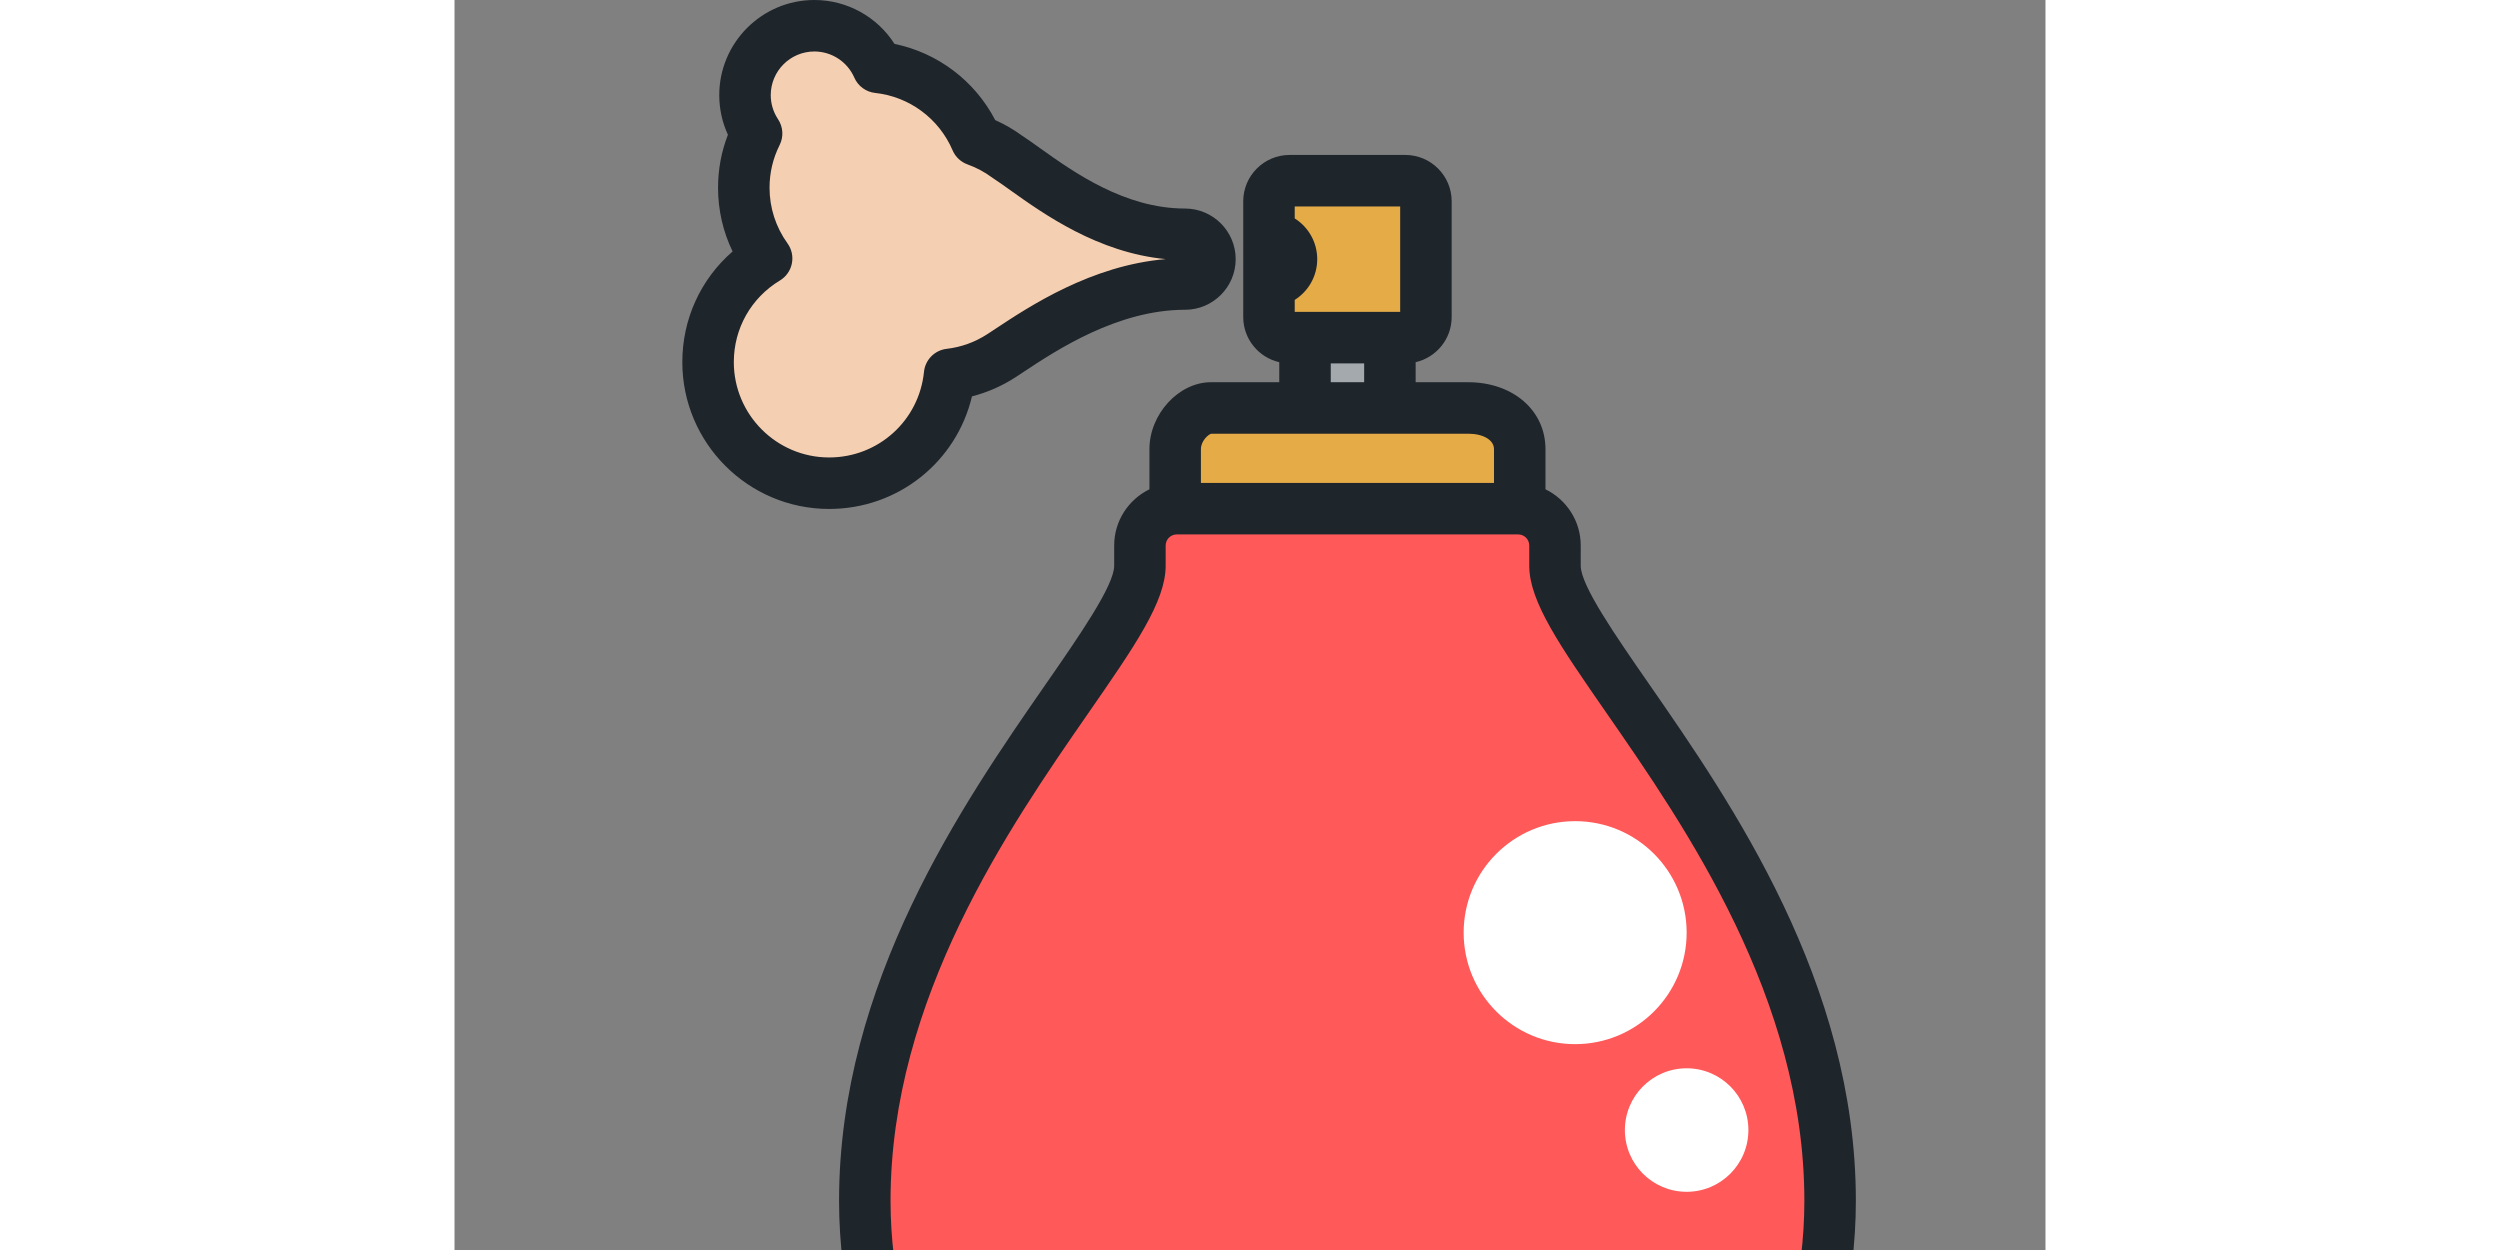 <?xml version="1.0" encoding="UTF-8"?>
<!-- Generator: Adobe Illustrator 19.0.0, SVG Export Plug-In . SVG Version: 6.00 Build 0)  -->
<svg width="20" height="10" version="1.1" viewBox="0 0 500 392.84" xmlns="http://www.w3.org/2000/svg">
	<rect x="0" y="0" width="500" height="392.84" fill="#808080" stroke="none"/>
	<rect x="267.281" y="101.258" style="fill:#A4A9AD;" width="26.683" height="34.499" />
	<path style="fill:#E5AB46;" d="M334.771,141.148c0-7.115-6.18-12.937-16.224-12.937h-80.823c-5.059,0-11.24,5.822-11.24,12.937
	v34.227c0,7.116,6.181,12.936,13.733,12.936h80.821c7.553,0,13.734-5.821,13.734-12.936v-34.227H334.771z" />
	<path style="fill:#FF5959;" d="M345.849,177.798v-6.367c0-6.39-5.179-11.569-11.569-11.569H226.975
	c-6.39,0-11.569,5.179-11.569,11.569v6.367c0,25.873-86.463,99.785-86.463,199.567c0,52.857,27.042,99.391,68.04,126.545H364.27
	c40.998-27.154,68.04-73.689,68.04-126.545C432.311,277.582,345.849,203.671,345.849,177.798z" />
	<path style="fill:#E5AB46;" d="M305.288,63.256c0-3.559-2.91-6.468-6.468-6.468h-36.386c-3.555,0-6.468,2.909-6.468,6.468v36.385
	c0,3.559,2.912,6.469,6.468,6.469h36.386c3.558,0,6.468-2.91,6.468-6.469V63.256z" />
	<path style="fill:#F5CFB2;" d="M229.592,73.631c-25.604,0-45.547-17.653-55.827-24.336v0.001c-2.963-2.195-6.258-3.97-9.795-5.236
	c-5.292-12.391-16.972-21.4-30.904-22.896C129.701,13.472,122.03,8.09,113.094,8.09c-12.039,0-21.8,9.759-21.8,21.798
	c0,4.466,1.347,8.611,3.649,12.069c-2.572,5.128-4.029,10.909-4.029,17.035c0,8.298,2.665,15.97,7.174,22.226
	c-11.029,6.664-18.403,18.765-18.403,32.589c0,21.015,17.036,38.051,38.049,38.051c19.71,0,35.919-14.988,37.856-34.185
	c5.945-0.694,11.469-2.756,16.253-5.866v0.002c0.032-0.022,0.067-0.044,0.099-0.066c0.194-0.127,0.392-0.25,0.585-0.382
	c10.54-6.914,32.005-22.097,57.061-22.097c4.317,0,7.817-3.498,7.817-7.815C237.409,77.131,233.909,73.631,229.592,73.631z" />
	<g>
		<circle style="fill:#FFFFFF;" cx="352.185" cy="293.106" r="35.041" />
		<circle style="fill:#FFFFFF;" cx="387.222" cy="355.142" r="19.409" />
	</g>
	<path style="fill:#1E252B;" d="M162.621,124.572c4.827-1.243,9.463-3.272,13.662-6c0.033-0.022,0.067-0.042,0.099-0.065l0.153-0.098
	c0.167-0.108,0.334-0.216,0.499-0.329l1.832-1.208c10.312-6.822,29.507-19.52,50.726-19.52c8.771,0,15.908-7.135,15.908-15.906
	c0-8.772-7.137-15.908-15.908-15.908c-18.959,0-34.952-11.401-45.534-18.945c-2.121-1.512-3.964-2.826-5.68-3.95
	c-2.642-1.935-5.473-3.578-8.453-4.907c-6.411-12.344-18.073-21.15-31.647-23.939C132.844,5.291,123.392,0,113.094,0
	c-16.482,0-29.89,13.408-29.89,29.889c0,4.337,0.932,8.574,2.72,12.464c-2.059,5.296-3.1,10.876-3.1,16.64
	c0,7.02,1.564,13.824,4.57,20.034c-10.01,8.681-15.799,21.199-15.799,34.78c0,25.442,20.698,46.142,46.139,46.142
	C139.431,159.947,157.757,145.116,162.621,124.572z M147.544,116.86c-1.548,15.339-14.362,26.906-29.807,26.906
	c-16.519,0-29.959-13.441-29.959-29.961c0-10.585,5.419-20.179,14.497-25.665c1.934-1.168,3.291-3.093,3.743-5.306
	c0.452-2.215-0.043-4.517-1.365-6.349c-3.695-5.125-5.647-11.173-5.647-17.494c0-4.702,1.067-9.213,3.17-13.408
	c1.302-2.596,1.112-5.693-0.498-8.112c-1.5-2.252-2.293-4.876-2.293-7.584c0-7.558,6.151-13.708,13.709-13.708
	c5.443,0,10.373,3.229,12.559,8.226c1.164,2.66,3.663,4.493,6.549,4.802c10.748,1.153,20.07,8.062,24.328,18.029
	c0.885,2.071,2.592,3.679,4.713,4.439c2.754,0.986,5.347,2.371,7.707,4.118c0.133,0.098,0.268,0.192,0.405,0.282
	c1.482,0.964,3.256,2.226,5.307,3.691c10.531,7.508,27.552,19.643,48.847,21.663c-23.383,1.975-42.764,14.799-53.572,21.947
	l-1.846,1.218c-0.042,0.028-0.084,0.056-0.125,0.084l-0.405,0.262c-0.042,0.026-0.084,0.054-0.126,0.081
	c-3.884,2.525-8.184,4.076-12.78,4.613C150.884,110.076,147.925,113.082,147.544,116.86z M375.384,214.932
	c-10.543-15.209-21.446-30.935-21.446-37.134v-6.367c0-7.76-4.532-14.465-11.078-17.659v-12.624
	c0-12.184-10.225-21.027-24.314-21.027h-16.488v-6.296c6.471-1.478,11.319-7.269,11.319-14.183V63.256
	c0-8.027-6.532-14.558-14.558-14.558h-36.386c-8.027,0-14.558,6.532-14.558,14.558v36.385c0,6.913,4.848,12.705,11.319,14.183v6.296
	h-21.469c-10.116,0-19.33,10.022-19.33,21.027v12.624c-6.547,3.194-11.078,9.899-11.078,17.659v6.367
	c0,6.199-10.901,21.926-21.445,37.134c-25.891,37.347-65.017,93.787-65.017,162.433c0,53.741,26.79,103.57,71.664,133.289
	c1.325,0.878,2.879,1.345,4.468,1.345h167.287c1.589,0,3.142-0.468,4.468-1.345c44.874-29.722,71.663-79.548,71.663-133.289
	C440.401,308.719,401.274,252.279,375.384,214.932z M264.056,94.253c4.244-2.686,7.07-7.411,7.07-12.804
	c0-5.395-2.826-10.119-7.07-12.806v-3.764h33.141V98.02h-33.141V94.253L264.056,94.253z M285.879,114.199v5.92h-10.502v-5.92
	H285.879z M234.574,141.148c0-2.532,2.252-4.597,3.259-4.847h80.714c4.788,0,8.133,1.993,8.133,4.847v10.625h-92.106V141.148z
	 M361.798,495.819H199.456c-39.134-26.858-62.423-70.956-62.423-118.455c0-63.585,37.392-117.523,62.135-153.214
	c14.65-21.133,24.328-35.092,24.328-46.353v-6.367c0-1.918,1.561-3.479,3.479-3.479H334.28c1.918,0,3.479,1.56,3.479,3.479v6.367
	c0,11.261,9.678,25.22,24.328,46.353c24.743,35.691,62.133,89.629,62.133,153.214C424.22,424.861,400.931,468.961,361.798,495.819z"
	 />
	<g></g>
	<g></g>
	<g></g>
	<g></g>
	<g></g>
	<g></g>
	<g></g>
	<g></g>
	<g></g>
	<g></g>
	<g></g>
	<g></g>
	<g></g>
	<g></g>
	<g></g>
</svg>
